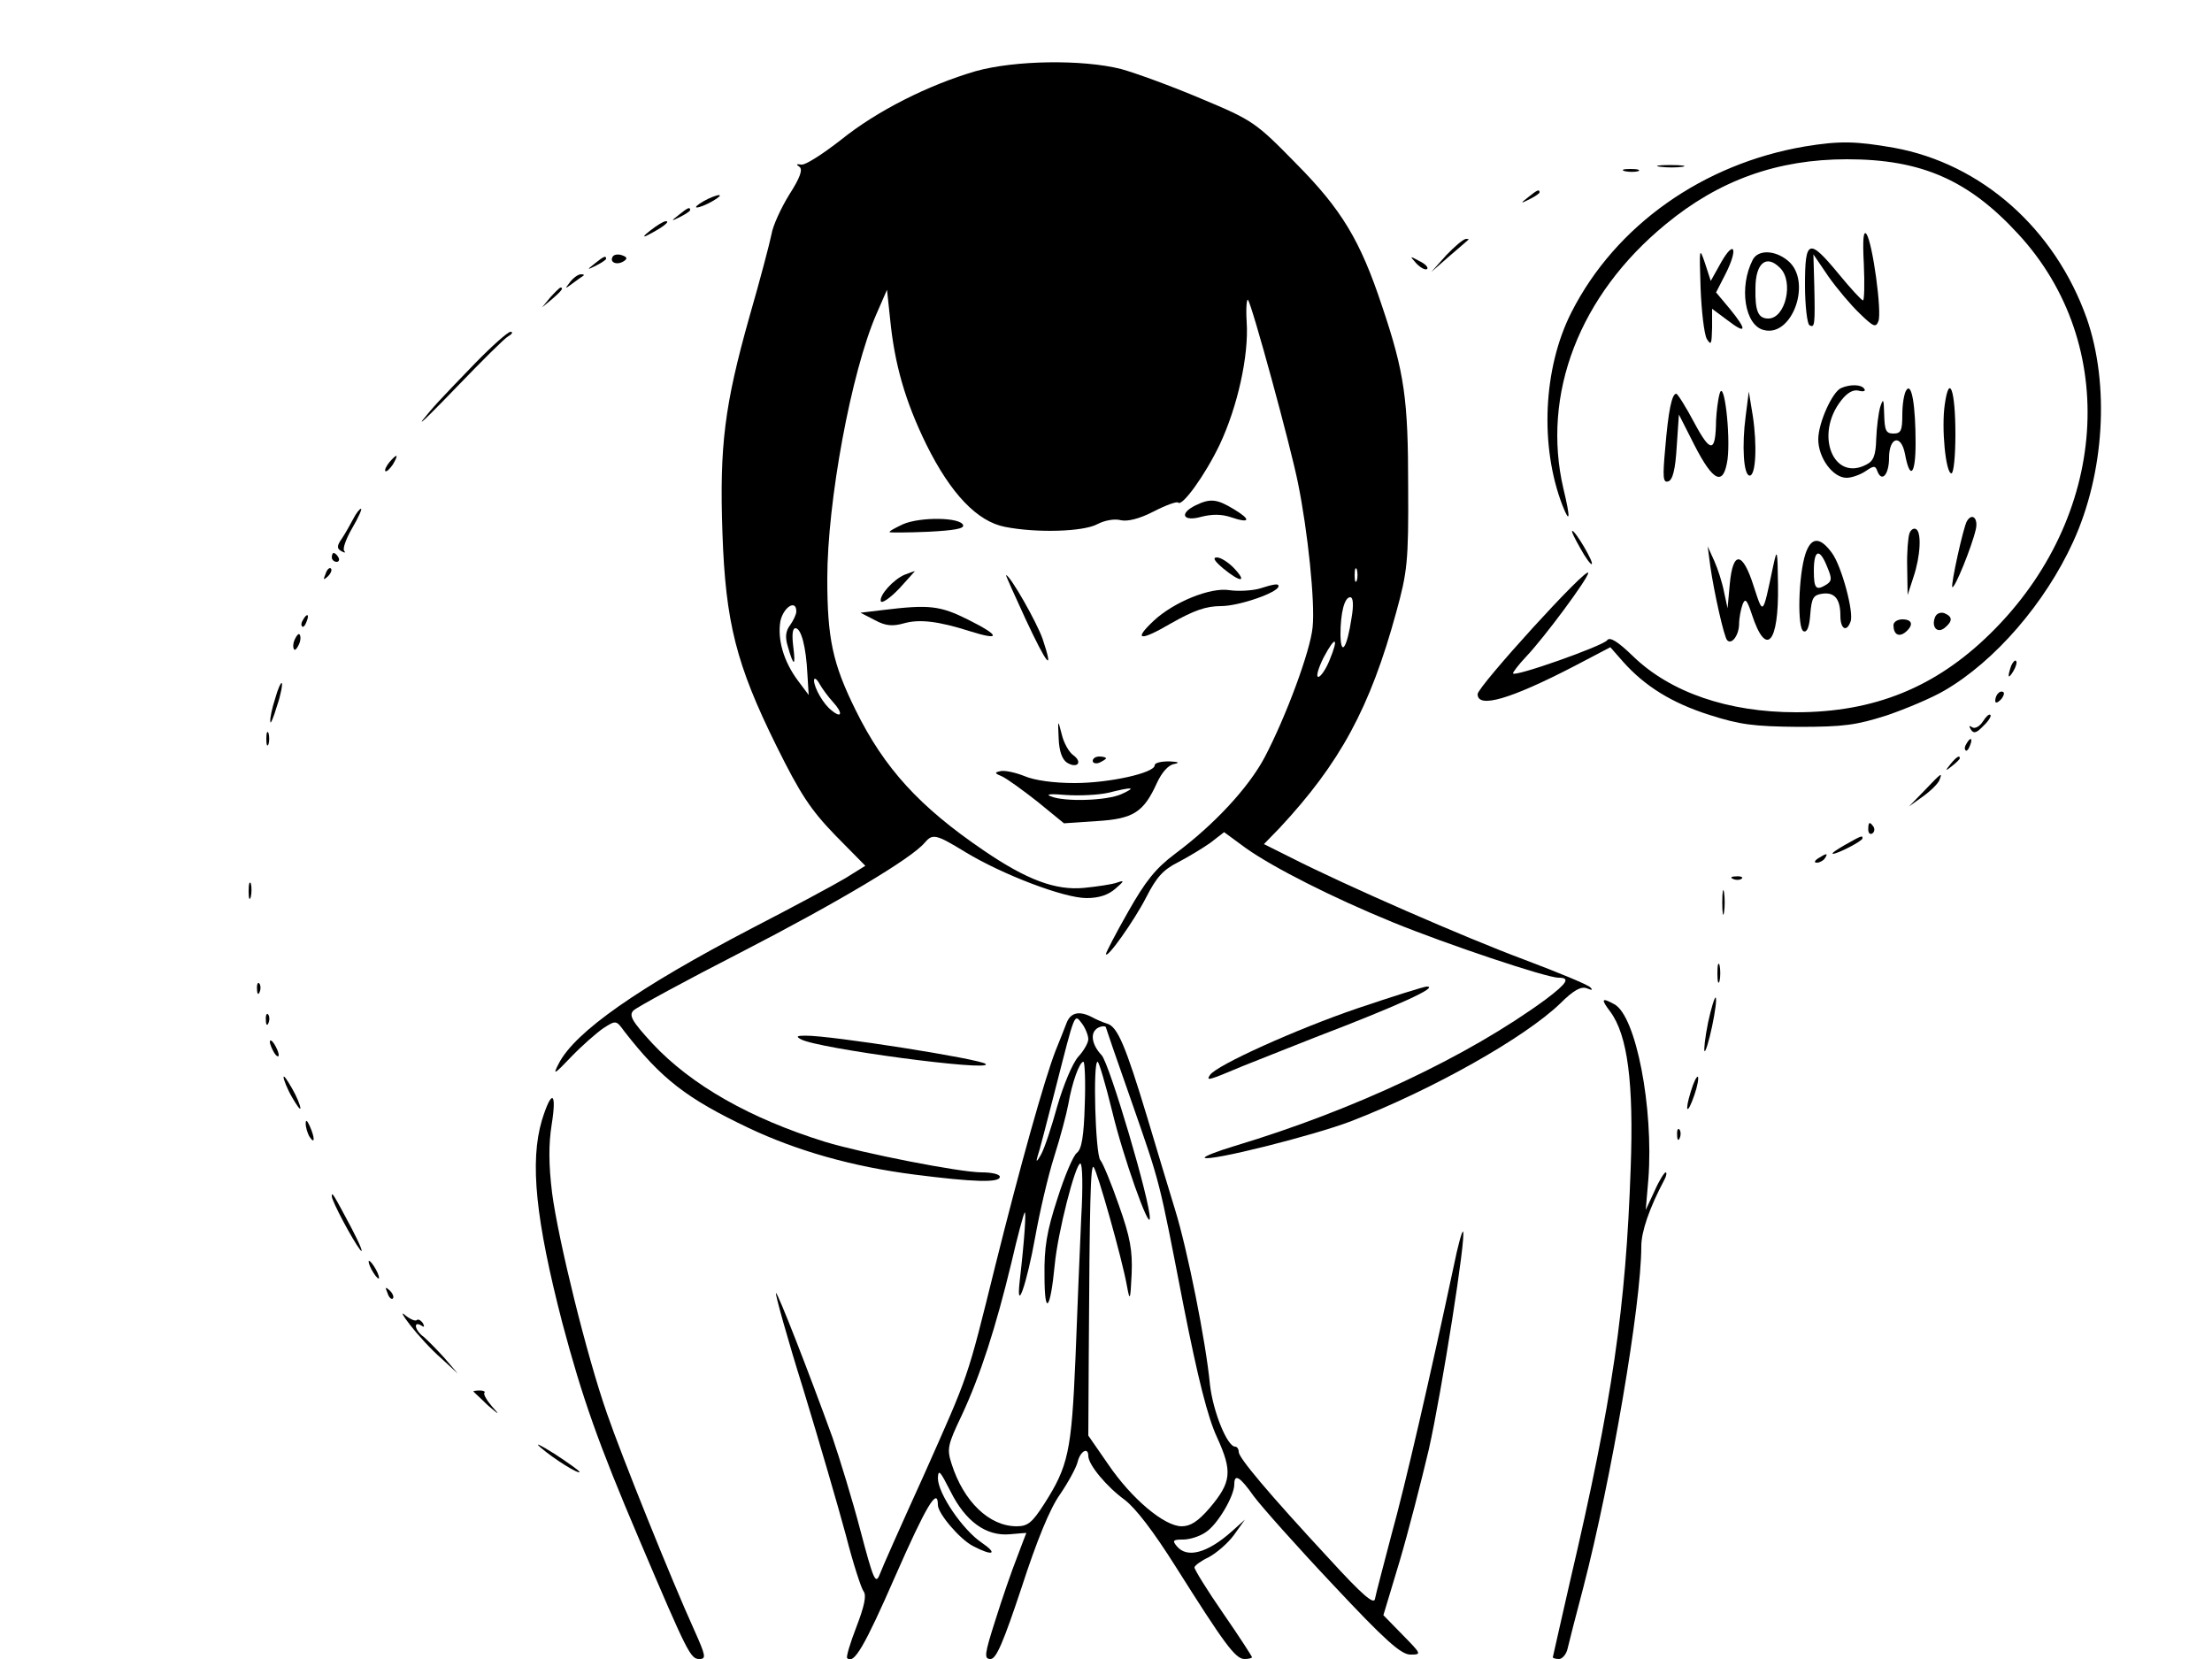 <?xml version="1.0" standalone="no"?>
<!DOCTYPE svg PUBLIC "-//W3C//DTD SVG 20010904//EN"
 "http://www.w3.org/TR/2001/REC-SVG-20010904/DTD/svg10.dtd">
<svg version="1.0" xmlns="http://www.w3.org/2000/svg"
 width="500pt" height="375pt" viewBox="0 0 500 375"
 preserveAspectRatio="xMidYMid meet">

<g transform="translate(0,375) scale(0.1,-0.1)"
fill="#000000" stroke="none">
<path d="M2205 3589 c-106 -31 -222 -89 -304 -155 -41 -32 -81 -58 -90 -56
-11 2 -12 0 -4 -5 8 -6 2 -24 -23 -63 -18 -29 -37 -70 -40 -89 -4 -20 -26
-104 -50 -187 -56 -199 -68 -291 -61 -489 7 -202 31 -297 122 -481 54 -109 77
-144 133 -202 l68 -69 -45 -28 c-25 -15 -120 -66 -211 -113 -257 -134 -400
-234 -437 -306 -14 -27 -11 -26 28 15 24 25 57 54 73 65 28 18 29 18 47 -7 84
-108 141 -152 282 -219 108 -51 233 -87 374 -105 133 -17 193 -19 193 -5 0 6
-19 10 -41 10 -49 0 -268 43 -354 69 -170 53 -302 128 -390 222 -47 51 -54 64
-43 75 7 7 117 67 244 132 219 113 385 212 414 247 18 21 25 20 92 -21 84 -51
223 -104 274 -104 28 0 49 7 65 21 21 18 21 20 4 14 -11 -4 -45 -9 -75 -12
-64 -6 -129 18 -227 85 -144 98 -224 185 -289 317 -52 105 -64 162 -64 297 0
174 54 467 111 598 l24 55 7 -66 c10 -102 34 -186 82 -284 55 -111 115 -174
178 -186 71 -14 176 -11 208 6 17 9 40 13 54 9 15 -3 41 3 74 20 27 14 52 23
55 20 9 -10 61 62 94 131 40 85 66 200 61 277 -2 31 0 54 3 50 9 -11 96 -329
113 -414 22 -108 39 -270 33 -326 -5 -53 -60 -202 -109 -295 -36 -67 -112
-150 -202 -217 -44 -33 -67 -62 -106 -131 -28 -49 -50 -92 -50 -95 0 -15 64
75 91 128 23 45 38 62 72 79 23 12 56 32 73 44 l31 24 49 -36 c62 -44 196
-112 333 -168 120 -49 346 -125 374 -125 27 0 20 -12 -29 -49 -176 -129 -433
-250 -702 -331 -40 -12 -71 -24 -69 -27 10 -9 246 50 332 83 183 71 391 188
472 266 30 30 47 39 60 34 12 -5 14 -4 8 2 -5 6 -73 34 -150 63 -134 50 -402
167 -528 231 l-60 30 35 36 c137 147 205 272 264 488 25 91 28 114 27 284 0
197 -8 257 -59 408 -49 148 -91 218 -194 322 -92 94 -98 98 -215 147 -66 28
-148 58 -181 67 -87 22 -240 20 -329 -5z m862 -1151 c-3 -7 -5 -2 -5 12 0 14
2 19 5 13 2 -7 2 -19 0 -25z m-12 -85 c-10 -67 -24 -89 -25 -38 0 50 9 85 22
85 7 0 8 -18 3 -47z m-1255 15 c0 -7 -7 -21 -14 -31 -10 -13 -12 -27 -5 -49
13 -46 18 -45 12 1 -3 25 -2 41 5 41 13 0 24 -42 27 -103 l3 -48 -24 32 c-33
44 -47 94 -40 135 7 32 36 50 36 22z m1205 -111 c-8 -20 -20 -37 -25 -37 -6 0
0 20 12 44 27 51 35 46 13 -7z m-1122 -94 c23 -25 20 -38 -3 -19 -19 14 -40
52 -40 68 0 7 6 4 12 -7 6 -11 20 -30 31 -42z"/>
<path d="M4080 3419 c-230 -39 -428 -178 -528 -375 -64 -126 -72 -303 -20
-437 17 -43 18 -28 2 38 -50 214 36 438 231 598 121 100 253 147 410 147 167
0 274 -46 387 -169 231 -250 204 -641 -63 -903 -124 -122 -263 -178 -439 -178
-154 0 -284 45 -368 126 -35 34 -53 45 -59 37 -9 -13 -213 -85 -213 -75 0 3
13 20 29 37 42 44 141 178 141 190 -1 17 -250 -257 -250 -274 0 -33 73 -12
218 63 l82 43 29 -33 c49 -55 110 -93 195 -120 69 -22 99 -26 201 -27 103 0
131 4 200 26 44 15 103 40 130 56 114 66 228 198 291 336 71 155 83 355 31
505 -72 203 -238 350 -436 386 -86 15 -122 16 -201 3z"/>
<path d="M3753 3373 c15 -2 37 -2 50 0 12 2 0 4 -28 4 -27 0 -38 -2 -22 -4z"/>
<path d="M3673 3363 c9 -2 23 -2 30 0 6 3 -1 5 -18 5 -16 0 -22 -2 -12 -5z"/>
<path d="M3454 3304 c-18 -14 -18 -15 4 -4 12 6 22 13 22 15 0 8 -5 6 -26 -11z"/>
<path d="M1590 3295 c-14 -8 -20 -14 -15 -14 6 0 21 6 35 14 14 8 21 14 15 14
-5 0 -21 -6 -35 -14z"/>
<path d="M1534 3264 c-18 -14 -18 -15 4 -4 12 6 22 13 22 15 0 8 -5 6 -26 -11z"/>
<path d="M1470 3229 c-17 -13 -18 -17 -5 -10 33 17 51 31 40 31 -5 0 -21 -10
-35 -21z"/>
<path d="M4213 3153 c2 -46 1 -83 -2 -82 -3 0 -28 27 -55 60 -67 81 -76 79
-76 -25 0 -47 5 -88 10 -91 12 -7 13 0 11 90 l-2 70 34 -50 c19 -27 51 -65 71
-84 31 -30 36 -32 42 -17 8 22 -13 176 -27 197 -7 9 -9 -12 -6 -68z"/>
<path d="M3269 3173 l-34 -38 40 35 c22 19 42 36 44 38 2 1 0 2 -5 2 -6 0 -26
-17 -45 -37z"/>
<path d="M3891 3158 l-24 -43 -13 40 c-13 38 -13 35 -10 -56 2 -52 8 -104 14
-115 10 -16 11 -12 12 25 l0 43 35 -26 c43 -33 45 -23 5 26 l-31 37 21 41 c29
57 21 80 -9 28z"/>
<path d="M1385 3170 c-8 -13 9 -20 24 -11 10 6 9 10 -3 14 -8 3 -18 2 -21 -3z"/>
<path d="M3962 3163 c-32 -62 -18 -149 25 -159 65 -17 110 112 54 157 -29 24
-67 25 -79 2z m62 -19 c31 -31 12 -114 -27 -114 -23 0 -30 17 -29 68 0 58 25
78 56 46z"/>
<path d="M1344 3154 c-18 -14 -18 -15 4 -4 12 6 22 13 22 15 0 8 -5 6 -26 -11z"/>
<path d="M3202 3154 c10 -10 20 -15 24 -12 3 4 -5 12 -18 18 -22 12 -22 12 -6
-6z"/>
<path d="M1289 3113 c-13 -17 -13 -17 6 -3 11 8 22 16 24 17 2 2 0 3 -6 3 -6
0 -17 -8 -24 -17z"/>
<path d="M1244 3078 l-19 -23 23 19 c21 18 27 26 19 26 -2 0 -12 -10 -23 -22z"/>
<path d="M1074 2929 c-86 -89 -94 -98 -119 -129 -10 -14 25 21 80 78 54 56
105 107 114 112 9 5 11 10 5 10 -6 0 -42 -32 -80 -71z"/>
<path d="M3887 2860 c-4 -14 -7 -41 -8 -60 -1 -74 -12 -75 -49 -6 -19 36 -38
66 -41 66 -10 0 -18 -39 -25 -124 -6 -65 -5 -78 7 -74 10 3 16 27 19 78 l5 73
35 -69 c43 -84 66 -94 75 -32 7 56 -8 184 -18 148z"/>
<path d="M4162 2873 c-20 -8 -52 -79 -52 -116 0 -42 33 -87 64 -87 12 0 31 7
43 15 19 13 22 13 27 -1 10 -25 26 -6 26 31 0 47 27 55 36 9 11 -60 24 -48 24
24 0 86 -9 139 -21 120 -5 -7 -9 -32 -9 -55 0 -36 -3 -43 -20 -43 -17 0 -20 7
-21 43 -1 36 -2 38 -9 17 -4 -14 -8 -46 -9 -72 -1 -37 -6 -50 -22 -58 -75 -40
-118 68 -57 145 13 17 27 25 39 22 11 -3 17 -1 13 4 -6 10 -31 11 -52 2z"/>
<path d="M4396 2836 c-8 -53 2 -156 15 -156 5 0 9 39 9 88 0 101 -14 139 -24
68z"/>
<path d="M3946 2810 c-9 -67 -5 -135 9 -135 14 0 17 69 7 135 l-9 55 -7 -55z"/>
<path d="M880 2705 c-7 -9 -11 -17 -9 -20 3 -2 10 5 17 15 14 24 10 26 -8 5z"/>
<path d="M2703 2608 c-39 -19 -29 -38 13 -26 24 6 45 6 66 -1 44 -15 47 -6 7
18 -38 23 -53 25 -86 9z"/>
<path d="M799 2578 c-7 -13 -18 -33 -26 -45 -12 -17 -12 -23 -1 -29 7 -4 10
-4 6 1 -4 4 4 27 18 51 14 24 23 44 20 44 -3 0 -11 -10 -17 -22z"/>
<path d="M2041 2565 c-19 -9 -32 -16 -30 -18 2 -1 41 -1 87 1 58 3 82 7 79 15
-6 18 -97 19 -136 2z"/>
<path d="M4446 2572 c-8 -13 -37 -145 -33 -149 5 -5 44 91 53 130 6 25 -8 39
-20 19z"/>
<path d="M4316 2544 c-3 -9 -6 -43 -5 -77 l1 -62 13 40 c16 47 19 102 6 109
-5 3 -12 -1 -15 -10z"/>
<path d="M3572 2511 c12 -22 24 -38 26 -36 5 4 -37 75 -44 75 -3 0 6 -18 18
-39z"/>
<path d="M4081 2498 c-16 -49 -19 -170 -4 -175 8 -3 13 11 15 39 3 37 7 43 27
46 28 4 41 -12 41 -50 0 -30 14 -38 23 -13 8 20 -20 125 -42 155 -27 37 -47
37 -60 -2z m49 -29 c11 -26 11 -32 -1 -40 -24 -15 -29 -10 -29 31 0 48 13 52
30 9z"/>
<path d="M3866 2470 c8 -57 31 -160 38 -167 10 -11 26 10 27 35 0 15 4 35 8
46 6 15 10 10 21 -23 32 -98 61 -66 59 66 -1 82 -2 85 -11 43 -24 -113 -22
-112 -44 -45 -25 79 -47 81 -54 5 l-5 -55 -8 37 c-4 21 -14 52 -22 70 l-15 33
6 -45z"/>
<path d="M750 2490 c0 -5 5 -10 11 -10 5 0 7 5 4 10 -3 6 -8 10 -11 10 -2 0
-4 -4 -4 -10z"/>
<path d="M2765 2465 c39 -32 55 -32 25 0 -13 14 -31 25 -39 25 -11 0 -6 -8 14
-25z"/>
<path d="M736 2453 c-6 -14 -5 -15 5 -6 7 7 10 15 7 18 -3 3 -9 -2 -12 -12z"/>
<path d="M2045 2451 c-26 -11 -58 -47 -54 -60 2 -6 21 7 42 29 20 22 36 40 35
39 -2 0 -12 -4 -23 -8z"/>
<path d="M2318 2351 c49 -105 65 -124 39 -46 -13 38 -74 145 -83 145 -1 0 19
-45 44 -99z"/>
<path d="M2845 2419 c-16 -4 -46 -6 -66 -3 -43 7 -126 -27 -171 -69 -48 -45
-31 -47 39 -6 51 29 79 39 113 39 41 0 130 31 130 45 0 6 -7 6 -45 -6z"/>
<path d="M1995 2371 l-50 -6 33 -17 c24 -13 40 -14 65 -7 35 10 78 5 150 -18
70 -22 68 -10 -4 26 -64 32 -88 35 -194 22z"/>
<path d="M4374 2355 c-9 -22 5 -38 22 -24 18 15 18 25 -1 33 -9 3 -18 -1 -21
-9z"/>
<path d="M685 2349 c-4 -6 -5 -12 -2 -15 2 -3 7 2 10 11 7 17 1 20 -8 4z"/>
<path d="M4280 2337 c0 -21 12 -28 27 -16 19 16 16 29 -7 29 -11 0 -20 -6 -20
-13z"/>
<path d="M666 2304 c-4 -9 -4 -19 -1 -22 2 -3 7 3 11 12 4 9 4 19 1 22 -2 3
-7 -3 -11 -12z"/>
<path d="M4546 2245 c-9 -26 -7 -32 5 -12 6 10 9 21 6 23 -2 3 -7 -2 -11 -11z"/>
<path d="M622 2171 c-7 -21 -12 -45 -11 -52 0 -8 7 8 15 35 9 26 13 50 11 52
-2 2 -9 -13 -15 -35z"/>
<path d="M4517 2183 c-4 -3 -7 -11 -7 -17 0 -6 5 -5 12 2 6 6 9 14 7 17 -3 3
-9 2 -12 -2z"/>
<path d="M4482 2119 c-7 -11 -18 -17 -24 -13 -7 5 -8 3 -3 -5 6 -10 13 -8 28
8 12 11 19 23 16 25 -3 3 -10 -4 -17 -15z"/>
<path d="M2393 2081 c1 -29 8 -48 19 -55 23 -14 36 1 14 17 -10 7 -22 29 -26
47 -9 35 -9 34 -7 -9z"/>
<path d="M602 2080 c0 -14 2 -19 5 -12 2 6 2 18 0 25 -3 6 -5 1 -5 -13z"/>
<path d="M4445 2069 c-4 -6 -5 -12 -2 -15 2 -3 7 2 10 11 7 17 1 20 -8 4z"/>
<path d="M2470 2030 c0 -5 7 -7 15 -4 8 4 15 8 15 10 0 2 -7 4 -15 4 -8 0 -15
-4 -15 -10z"/>
<path d="M4409 2023 c-13 -16 -12 -17 4 -4 9 7 17 15 17 17 0 8 -8 3 -21 -13z"/>
<path d="M2610 2020 c0 -17 -102 -40 -181 -40 -47 0 -91 6 -114 16 -20 8 -44
13 -53 11 -15 -3 -14 -5 3 -12 11 -5 47 -31 80 -57 l60 -49 74 5 c83 5 106 20
136 86 11 24 26 41 39 43 14 3 10 5 -11 6 -18 0 -33 -3 -33 -9z m-75 -65 c-33
-15 -129 -18 -160 -5 -13 5 1 6 35 3 30 -2 73 0 95 5 56 14 65 13 30 -3z"/>
<path d="M4350 1963 l-35 -36 32 23 c18 13 34 29 37 37 7 18 5 17 -34 -24z"/>
<path d="M4223 1875 c0 -8 4 -12 9 -9 5 3 6 10 3 15 -9 13 -12 11 -12 -6z"/>
<path d="M4170 1840 c-19 -11 -31 -19 -27 -20 11 0 67 29 67 35 0 7 -1 7 -40
-15z"/>
<path d="M4110 1810 c-9 -6 -10 -10 -3 -10 6 0 15 5 18 10 8 12 4 12 -15 0z"/>
<path d="M3918 1763 c7 -3 16 -2 19 1 4 3 -2 6 -13 5 -11 0 -14 -3 -6 -6z"/>
<path d="M562 1735 c0 -16 2 -22 5 -12 2 9 2 23 0 30 -3 6 -5 -1 -5 -18z"/>
<path d="M3893 1710 c0 -25 2 -35 4 -22 2 12 2 32 0 45 -2 12 -4 2 -4 -23z"/>
<path d="M3882 1550 c0 -19 2 -27 5 -17 2 9 2 25 0 35 -3 9 -5 1 -5 -18z"/>
<path d="M581 1514 c0 -11 3 -14 6 -6 3 7 2 16 -1 19 -3 4 -6 -2 -5 -13z"/>
<path d="M3069 1471 c-138 -47 -320 -129 -334 -151 -9 -14 -5 -13 76 21 41 16
115 46 164 65 183 70 280 114 250 114 -6 0 -76 -22 -156 -49z"/>
<path d="M3861 1439 c-7 -34 -10 -63 -8 -65 2 -3 10 23 17 56 7 33 11 63 8 65
-2 2 -10 -23 -17 -56z"/>
<path d="M3640 1463 c39 -53 53 -160 46 -353 -11 -316 -41 -524 -137 -934 -21
-93 -39 -171 -39 -172 0 -2 6 -4 14 -4 7 0 16 10 19 22 3 13 19 76 36 140 63
243 131 640 131 771 0 33 18 86 52 150 5 9 6 17 3 17 -3 0 -15 -19 -25 -42
l-20 -43 6 70 c12 161 -28 369 -77 395 -29 16 -31 12 -9 -17z"/>
<path d="M601 1444 c0 -11 3 -14 6 -6 3 7 2 16 -1 19 -3 4 -6 -2 -5 -13z"/>
<path d="M2411 1438 c-5 -13 -16 -41 -25 -63 -25 -64 -81 -264 -136 -485 -65
-262 -58 -241 -162 -475 -50 -110 -95 -211 -100 -225 -9 -22 -14 -10 -43 100
-18 69 -47 163 -63 210 -54 149 -125 331 -128 327 -2 -2 25 -100 62 -218 36
-118 79 -266 96 -329 16 -63 35 -121 40 -127 7 -9 2 -33 -16 -80 -14 -36 -24
-69 -21 -71 15 -15 39 26 109 186 69 157 96 203 96 160 0 -19 50 -78 80 -93
44 -23 57 -18 19 8 -43 29 -99 111 -99 146 1 21 5 16 28 -29 34 -69 81 -103
135 -98 20 2 37 3 37 3 0 0 -10 -25 -21 -55 -12 -30 -34 -94 -49 -142 -25 -78
-26 -88 -11 -88 13 0 29 38 70 161 34 105 64 179 87 211 19 28 37 61 40 74 6
24 24 34 24 13 0 -20 42 -70 82 -99 25 -19 65 -71 116 -152 108 -171 134 -208
155 -208 9 0 17 2 17 4 0 2 -29 47 -65 99 -36 52 -65 99 -65 104 0 4 15 15 32
23 17 9 43 31 57 50 l25 35 -29 -26 c-56 -50 -102 -62 -125 -34 -11 13 -8 15
14 15 15 0 38 7 52 17 26 17 64 81 64 108 0 25 13 17 44 -27 17 -23 97 -113
179 -200 118 -126 154 -158 175 -158 26 0 25 1 -17 44 l-44 45 37 123 c20 68
49 181 66 253 29 130 85 484 77 491 -2 3 -12 -33 -21 -78 -52 -244 -110 -497
-141 -608 -18 -69 -35 -133 -37 -144 -2 -14 -28 8 -103 90 -140 151 -205 229
-205 242 0 7 -4 12 -8 12 -18 0 -50 79 -57 140 -9 96 -51 306 -79 396 -13 43
-42 138 -63 209 -49 162 -67 204 -90 211 -10 3 -26 10 -35 15 -29 15 -48 10
-57 -13z m49 -37 c0 -8 -10 -26 -23 -40 -13 -15 -33 -63 -47 -111 -13 -47 -29
-96 -37 -110 -9 -16 -12 -18 -8 -5 4 11 22 81 41 155 45 176 42 169 60 146 8
-11 14 -27 14 -35z m40 26 c0 -1 25 -74 56 -162 68 -195 63 -177 119 -465 33
-167 55 -254 76 -299 35 -77 33 -101 -17 -160 -26 -30 -43 -41 -63 -41 -39 0
-113 62 -166 140 l-45 65 1 180 c2 351 4 434 11 427 8 -8 64 -206 75 -267 7
-38 8 -36 11 26 2 52 -3 82 -29 155 -17 49 -36 95 -42 102 -11 14 -17 222 -6
222 3 0 18 -51 33 -112 24 -101 84 -270 85 -242 2 35 -91 350 -109 369 -20 21
-26 46 -13 58 6 7 23 10 23 4z m-48 -174 c-2 -71 -7 -101 -18 -109 -8 -6 -28
-53 -44 -104 -24 -73 -30 -111 -29 -174 0 -92 13 -79 23 24 7 75 47 230 58
230 5 0 6 -55 2 -122 -3 -68 -9 -211 -13 -318 -9 -211 -16 -244 -71 -330 -27
-42 -37 -50 -62 -50 -62 0 -120 56 -147 141 -11 34 -9 43 23 110 42 90 77 199
112 344 14 61 28 112 30 114 4 5 0 -59 -11 -154 -9 -79 16 -7 35 99 10 56 29
138 43 182 14 44 28 97 32 119 8 47 25 95 34 95 3 0 5 -44 3 -97z"/>
<path d="M1810 1401 c36 -21 435 -74 418 -56 -10 11 -352 65 -408 64 -19 0
-21 -2 -10 -8z"/>
<path d="M610 1395 c0 -5 5 -17 10 -25 5 -8 10 -10 10 -5 0 6 -5 17 -10 25 -5
8 -10 11 -10 5z"/>
<path d="M641 1315 c0 -5 8 -26 19 -45 11 -19 19 -30 19 -25 0 6 -8 26 -19 45
-11 19 -19 31 -19 25z"/>
<path d="M3822 1283 c-15 -48 -8 -55 8 -8 7 20 10 38 8 41 -3 2 -10 -13 -16
-33z"/>
<path d="M1225 1218 c-28 -94 -14 -226 46 -458 45 -169 81 -272 174 -490 110
-259 116 -270 136 -270 16 0 14 8 -12 66 -50 110 -164 393 -197 489 -46 131
-110 392 -124 498 -8 65 -8 111 -1 155 12 75 0 81 -22 10z"/>
<path d="M691 1210 c0 -8 4 -22 9 -30 12 -18 12 -2 0 25 -6 13 -9 15 -9 5z"/>
<path d="M3791 1184 c0 -11 3 -14 6 -6 3 7 2 16 -1 19 -3 4 -6 -2 -5 -13z"/>
<path d="M750 1046 c0 -11 47 -99 64 -121 9 -11 0 12 -20 50 -41 77 -44 82
-44 71z"/>
<path d="M840 880 c6 -11 13 -20 16 -20 2 0 0 9 -6 20 -6 11 -13 20 -16 20 -2
0 0 -9 6 -20z"/>
<path d="M876 827 c3 -10 9 -15 12 -12 3 3 0 11 -7 18 -10 9 -11 8 -5 -6z"/>
<path d="M927 755 c17 -22 48 -56 70 -75 l38 -35 -30 35 c-17 19 -38 40 -47
48 -20 14 -25 37 -6 26 7 -5 8 -3 4 5 -5 7 -11 10 -14 7 -3 -3 -15 2 -26 11
-11 10 -6 0 11 -22z"/>
<path d="M1070 605 c0 -1 15 -14 32 -31 27 -23 29 -24 10 -3 -12 14 -20 28
-17 31 3 2 -2 5 -10 5 -8 0 -15 -1 -15 -2z"/>
<path d="M1222 478 c30 -26 88 -62 88 -55 0 2 -26 21 -57 41 -32 20 -46 27
-31 14z"/>
</g>
</svg>
